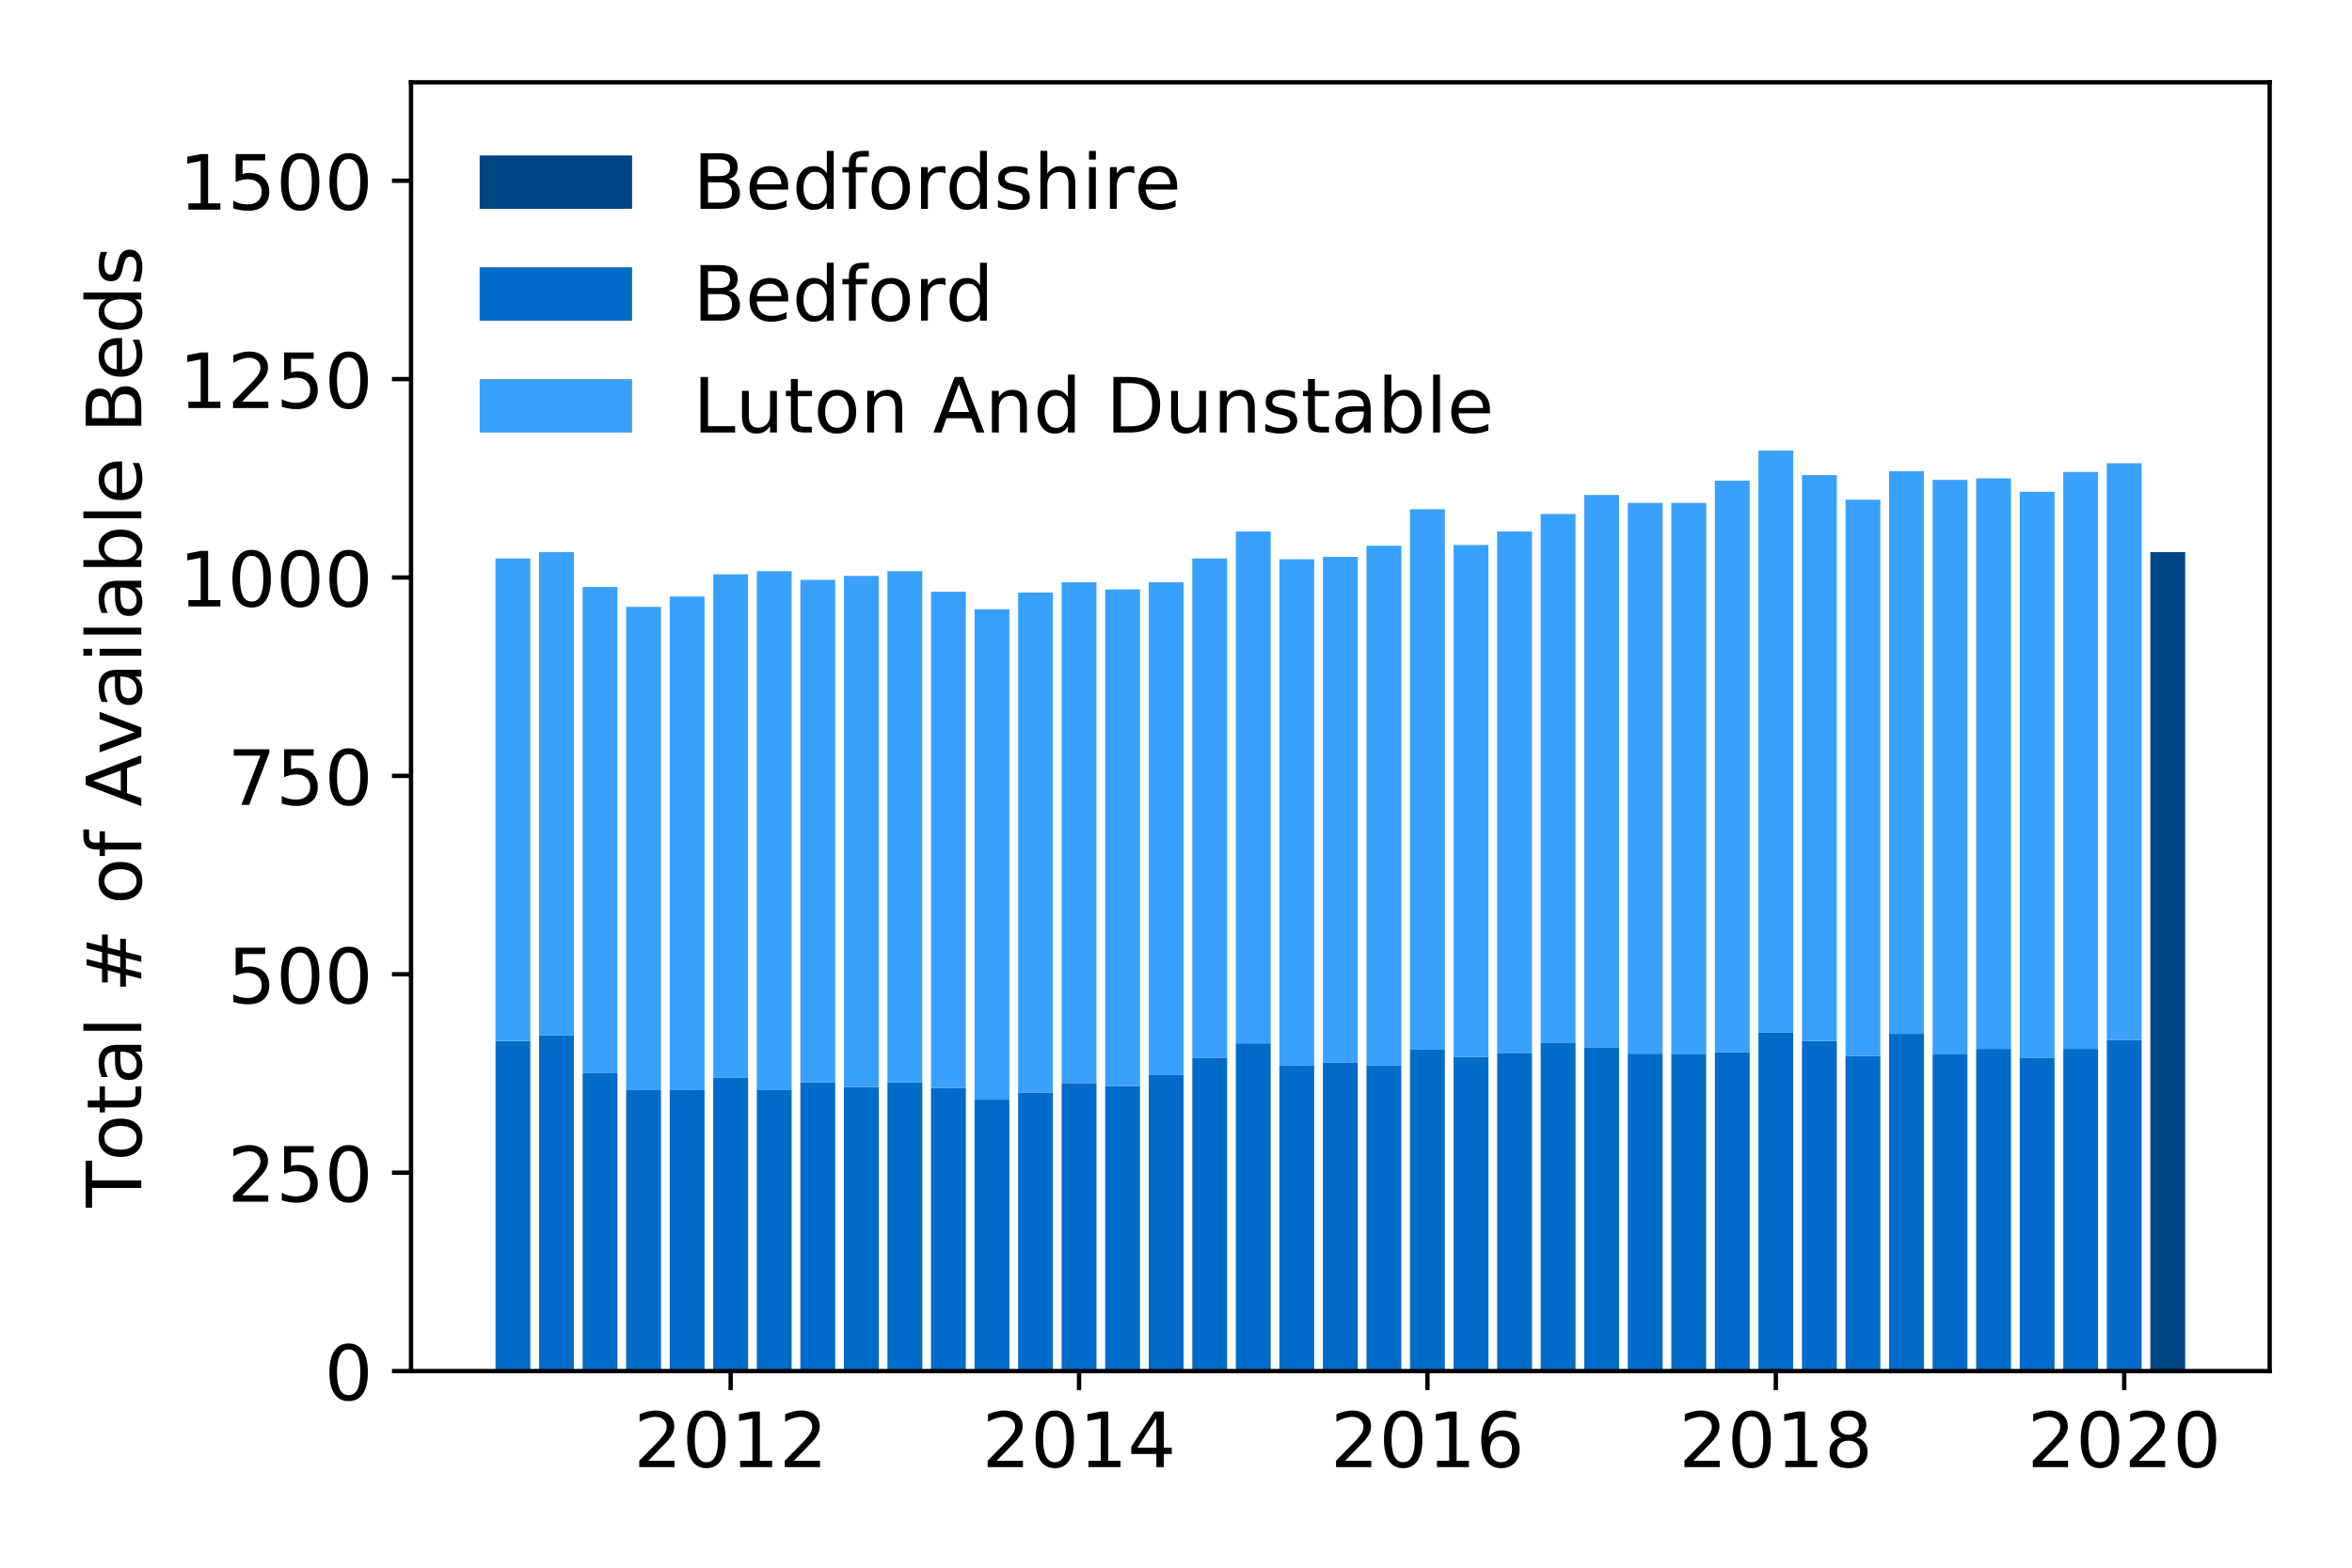 <?xml version="1.0" encoding="utf-8" standalone="no"?>
<!DOCTYPE svg PUBLIC "-//W3C//DTD SVG 1.1//EN"
  "http://www.w3.org/Graphics/SVG/1.1/DTD/svg11.dtd">
<!-- Created with matplotlib (https://matplotlib.org/) -->
<svg height="288pt" version="1.1" viewBox="0 0 432 288" width="432pt" xmlns="http://www.w3.org/2000/svg" xmlns:xlink="http://www.w3.org/1999/xlink">
 <defs>
  <style type="text/css">
*{stroke-linecap:butt;stroke-linejoin:round;}
  </style>
 </defs>
 <g id="figure_1">
  <g id="patch_1">
   <path d="M 0 288 
L 432 288 
L 432 0 
L 0 0 
z
" style="fill:#ffffff;"/>
  </g>
  <g id="axes_1">
   <g id="patch_2">
    <path d="M 75.495 251.88 
L 416.88 251.88 
L 416.88 15.12 
L 75.495 15.12 
z
" style="fill:#ffffff;"/>
   </g>
   <g id="patch_3">
    <path clip-path="url(#pe6751f2e49)" d="M 394.964 251.88 
L 401.363 251.88 
L 401.363 101.427 
L 394.964 101.427 
z
" style="fill:#004684;"/>
   </g>
   <g id="patch_4">
    <path clip-path="url(#pe6751f2e49)" d="M 386.965 251.88 
L 393.364 251.88 
L 393.364 191.086 
L 386.965 191.086 
z
" style="fill:#006bc8;"/>
   </g>
   <g id="patch_5">
    <path clip-path="url(#pe6751f2e49)" d="M 378.966 251.88 
L 385.365 251.88 
L 385.365 192.69 
L 378.966 192.69 
z
" style="fill:#006bc8;"/>
   </g>
   <g id="patch_6">
    <path clip-path="url(#pe6751f2e49)" d="M 370.967 251.88 
L 377.366 251.88 
L 377.366 194.294 
L 370.967 194.294 
z
" style="fill:#006bc8;"/>
   </g>
   <g id="patch_7">
    <path clip-path="url(#pe6751f2e49)" d="M 362.969 251.88 
L 369.368 251.88 
L 369.368 192.69 
L 362.969 192.69 
z
" style="fill:#006bc8;"/>
   </g>
   <g id="patch_8">
    <path clip-path="url(#pe6751f2e49)" d="M 354.97 251.88 
L 361.369 251.88 
L 361.369 193.711 
L 354.97 193.711 
z
" style="fill:#006bc8;"/>
   </g>
   <g id="patch_9">
    <path clip-path="url(#pe6751f2e49)" d="M 346.971 251.88 
L 353.37 251.88 
L 353.37 189.92 
L 346.971 189.92 
z
" style="fill:#006bc8;"/>
   </g>
   <g id="patch_10">
    <path clip-path="url(#pe6751f2e49)" d="M 338.973 251.88 
L 345.372 251.88 
L 345.372 194.002 
L 338.973 194.002 
z
" style="fill:#006bc8;"/>
   </g>
   <g id="patch_11">
    <path clip-path="url(#pe6751f2e49)" d="M 330.974 251.88 
L 337.373 251.88 
L 337.373 191.232 
L 330.974 191.232 
z
" style="fill:#006bc8;"/>
   </g>
   <g id="patch_12">
    <path clip-path="url(#pe6751f2e49)" d="M 322.975 251.88 
L 329.374 251.88 
L 329.374 189.628 
L 322.975 189.628 
z
" style="fill:#006bc8;"/>
   </g>
   <g id="patch_13">
    <path clip-path="url(#pe6751f2e49)" d="M 314.976 251.88 
L 321.375 251.88 
L 321.375 193.273 
L 314.976 193.273 
z
" style="fill:#006bc8;"/>
   </g>
   <g id="patch_14">
    <path clip-path="url(#pe6751f2e49)" d="M 306.978 251.88 
L 313.377 251.88 
L 313.377 193.711 
L 306.978 193.711 
z
" style="fill:#006bc8;"/>
   </g>
   <g id="patch_15">
    <path clip-path="url(#pe6751f2e49)" d="M 298.979 251.88 
L 305.378 251.88 
L 305.378 193.565 
L 298.979 193.565 
z
" style="fill:#006bc8;"/>
   </g>
   <g id="patch_16">
    <path clip-path="url(#pe6751f2e49)" d="M 290.98 251.88 
L 297.379 251.88 
L 297.379 192.398 
L 290.98 192.398 
z
" style="fill:#006bc8;"/>
   </g>
   <g id="patch_17">
    <path clip-path="url(#pe6751f2e49)" d="M 282.982 251.88 
L 289.381 251.88 
L 289.381 191.524 
L 282.982 191.524 
z
" style="fill:#006bc8;"/>
   </g>
   <g id="patch_18">
    <path clip-path="url(#pe6751f2e49)" d="M 274.983 251.88 
L 281.382 251.88 
L 281.382 193.419 
L 274.983 193.419 
z
" style="fill:#006bc8;"/>
   </g>
   <g id="patch_19">
    <path clip-path="url(#pe6751f2e49)" d="M 266.984 251.88 
L 273.383 251.88 
L 273.383 194.148 
L 266.984 194.148 
z
" style="fill:#006bc8;"/>
   </g>
   <g id="patch_20">
    <path clip-path="url(#pe6751f2e49)" d="M 258.985 251.88 
L 265.384 251.88 
L 265.384 192.836 
L 258.985 192.836 
z
" style="fill:#006bc8;"/>
   </g>
   <g id="patch_21">
    <path clip-path="url(#pe6751f2e49)" d="M 250.987 251.88 
L 257.386 251.88 
L 257.386 195.752 
L 250.987 195.752 
z
" style="fill:#006bc8;"/>
   </g>
   <g id="patch_22">
    <path clip-path="url(#pe6751f2e49)" d="M 242.988 251.88 
L 249.387 251.88 
L 249.387 195.168 
L 242.988 195.168 
z
" style="fill:#006bc8;"/>
   </g>
   <g id="patch_23">
    <path clip-path="url(#pe6751f2e49)" d="M 234.989 251.88 
L 241.388 251.88 
L 241.388 195.752 
L 234.989 195.752 
z
" style="fill:#006bc8;"/>
   </g>
   <g id="patch_24">
    <path clip-path="url(#pe6751f2e49)" d="M 226.991 251.88 
L 233.39 251.88 
L 233.39 191.669 
L 226.991 191.669 
z
" style="fill:#006bc8;"/>
   </g>
   <g id="patch_25">
    <path clip-path="url(#pe6751f2e49)" d="M 218.992 251.88 
L 225.391 251.88 
L 225.391 194.294 
L 218.992 194.294 
z
" style="fill:#006bc8;"/>
   </g>
   <g id="patch_26">
    <path clip-path="url(#pe6751f2e49)" d="M 210.993 251.88 
L 217.392 251.88 
L 217.392 197.501 
L 210.993 197.501 
z
" style="fill:#006bc8;"/>
   </g>
   <g id="patch_27">
    <path clip-path="url(#pe6751f2e49)" d="M 202.994 251.88 
L 209.393 251.88 
L 209.393 199.542 
L 202.994 199.542 
z
" style="fill:#006bc8;"/>
   </g>
   <g id="patch_28">
    <path clip-path="url(#pe6751f2e49)" d="M 194.996 251.88 
L 201.395 251.88 
L 201.395 198.959 
L 194.996 198.959 
z
" style="fill:#006bc8;"/>
   </g>
   <g id="patch_29">
    <path clip-path="url(#pe6751f2e49)" d="M 186.997 251.88 
L 193.396 251.88 
L 193.396 200.708 
L 186.997 200.708 
z
" style="fill:#006bc8;"/>
   </g>
   <g id="patch_30">
    <path clip-path="url(#pe6751f2e49)" d="M 178.998 251.88 
L 185.397 251.88 
L 185.397 202.02 
L 178.998 202.02 
z
" style="fill:#006bc8;"/>
   </g>
   <g id="patch_31">
    <path clip-path="url(#pe6751f2e49)" d="M 171 251.88 
L 177.399 251.88 
L 177.399 199.834 
L 171 199.834 
z
" style="fill:#006bc8;"/>
   </g>
   <g id="patch_32">
    <path clip-path="url(#pe6751f2e49)" d="M 163.001 251.88 
L 169.4 251.88 
L 169.4 198.813 
L 163.001 198.813 
z
" style="fill:#006bc8;"/>
   </g>
   <g id="patch_33">
    <path clip-path="url(#pe6751f2e49)" d="M 155.002 251.88 
L 161.401 251.88 
L 161.401 199.688 
L 155.002 199.688 
z
" style="fill:#006bc8;"/>
   </g>
   <g id="patch_34">
    <path clip-path="url(#pe6751f2e49)" d="M 147.003 251.88 
L 153.402 251.88 
L 153.402 198.813 
L 147.003 198.813 
z
" style="fill:#006bc8;"/>
   </g>
   <g id="patch_35">
    <path clip-path="url(#pe6751f2e49)" d="M 139.005 251.88 
L 145.404 251.88 
L 145.404 200.271 
L 139.005 200.271 
z
" style="fill:#006bc8;"/>
   </g>
   <g id="patch_36">
    <path clip-path="url(#pe6751f2e49)" d="M 131.006 251.88 
L 137.405 251.88 
L 137.405 197.938 
L 131.006 197.938 
z
" style="fill:#006bc8;"/>
   </g>
   <g id="patch_37">
    <path clip-path="url(#pe6751f2e49)" d="M 123.007 251.88 
L 129.406 251.88 
L 129.406 200.271 
L 123.007 200.271 
z
" style="fill:#006bc8;"/>
   </g>
   <g id="patch_38">
    <path clip-path="url(#pe6751f2e49)" d="M 115.009 251.88 
L 121.408 251.88 
L 121.408 200.271 
L 115.009 200.271 
z
" style="fill:#006bc8;"/>
   </g>
   <g id="patch_39">
    <path clip-path="url(#pe6751f2e49)" d="M 107.01 251.88 
L 113.409 251.88 
L 113.409 197.064 
L 107.01 197.064 
z
" style="fill:#006bc8;"/>
   </g>
   <g id="patch_40">
    <path clip-path="url(#pe6751f2e49)" d="M 99.011 251.88 
L 105.41 251.88 
L 105.41 190.212 
L 99.011 190.212 
z
" style="fill:#006bc8;"/>
   </g>
   <g id="patch_41">
    <path clip-path="url(#pe6751f2e49)" d="M 91.013 251.88 
L 97.411 251.88 
L 97.411 191.232 
L 91.013 191.232 
z
" style="fill:#006bc8;"/>
   </g>
   <g id="patch_42">
    <path clip-path="url(#pe6751f2e49)" d="M 386.965 191.086 
L 393.364 191.086 
L 393.364 85.098 
L 386.965 85.098 
z
" style="fill:#39a1fc;"/>
   </g>
   <g id="patch_43">
    <path clip-path="url(#pe6751f2e49)" d="M 378.966 192.69 
L 385.365 192.69 
L 385.365 86.702 
L 378.966 86.702 
z
" style="fill:#39a1fc;"/>
   </g>
   <g id="patch_44">
    <path clip-path="url(#pe6751f2e49)" d="M 370.967 194.294 
L 377.366 194.294 
L 377.366 90.347 
L 370.967 90.347 
z
" style="fill:#39a1fc;"/>
   </g>
   <g id="patch_45">
    <path clip-path="url(#pe6751f2e49)" d="M 362.969 192.69 
L 369.368 192.69 
L 369.368 87.868 
L 362.969 87.868 
z
" style="fill:#39a1fc;"/>
   </g>
   <g id="patch_46">
    <path clip-path="url(#pe6751f2e49)" d="M 354.97 193.711 
L 361.369 193.711 
L 361.369 88.16 
L 354.97 88.16 
z
" style="fill:#39a1fc;"/>
   </g>
   <g id="patch_47">
    <path clip-path="url(#pe6751f2e49)" d="M 346.971 189.92 
L 353.37 189.92 
L 353.37 86.556 
L 346.971 86.556 
z
" style="fill:#39a1fc;"/>
   </g>
   <g id="patch_48">
    <path clip-path="url(#pe6751f2e49)" d="M 338.973 194.002 
L 345.372 194.002 
L 345.372 91.805 
L 338.973 91.805 
z
" style="fill:#39a1fc;"/>
   </g>
   <g id="patch_49">
    <path clip-path="url(#pe6751f2e49)" d="M 330.974 191.232 
L 337.373 191.232 
L 337.373 87.285 
L 330.974 87.285 
z
" style="fill:#39a1fc;"/>
   </g>
   <g id="patch_50">
    <path clip-path="url(#pe6751f2e49)" d="M 322.975 189.628 
L 329.374 189.628 
L 329.374 82.766 
L 322.975 82.766 
z
" style="fill:#39a1fc;"/>
   </g>
   <g id="patch_51">
    <path clip-path="url(#pe6751f2e49)" d="M 314.976 193.273 
L 321.375 193.273 
L 321.375 88.306 
L 314.976 88.306 
z
" style="fill:#39a1fc;"/>
   </g>
   <g id="patch_52">
    <path clip-path="url(#pe6751f2e49)" d="M 306.978 193.711 
L 313.377 193.711 
L 313.377 92.388 
L 306.978 92.388 
z
" style="fill:#39a1fc;"/>
   </g>
   <g id="patch_53">
    <path clip-path="url(#pe6751f2e49)" d="M 298.979 193.565 
L 305.378 193.565 
L 305.378 92.388 
L 298.979 92.388 
z
" style="fill:#39a1fc;"/>
   </g>
   <g id="patch_54">
    <path clip-path="url(#pe6751f2e49)" d="M 290.98 192.398 
L 297.379 192.398 
L 297.379 90.93 
L 290.98 90.93 
z
" style="fill:#39a1fc;"/>
   </g>
   <g id="patch_55">
    <path clip-path="url(#pe6751f2e49)" d="M 282.982 191.524 
L 289.381 191.524 
L 289.381 94.429 
L 282.982 94.429 
z
" style="fill:#39a1fc;"/>
   </g>
   <g id="patch_56">
    <path clip-path="url(#pe6751f2e49)" d="M 274.983 193.419 
L 281.382 193.419 
L 281.382 97.636 
L 274.983 97.636 
z
" style="fill:#39a1fc;"/>
   </g>
   <g id="patch_57">
    <path clip-path="url(#pe6751f2e49)" d="M 266.984 194.148 
L 273.383 194.148 
L 273.383 100.115 
L 266.984 100.115 
z
" style="fill:#39a1fc;"/>
   </g>
   <g id="patch_58">
    <path clip-path="url(#pe6751f2e49)" d="M 258.985 192.836 
L 265.384 192.836 
L 265.384 93.554 
L 258.985 93.554 
z
" style="fill:#39a1fc;"/>
   </g>
   <g id="patch_59">
    <path clip-path="url(#pe6751f2e49)" d="M 250.987 195.752 
L 257.386 195.752 
L 257.386 100.26 
L 250.987 100.26 
z
" style="fill:#39a1fc;"/>
   </g>
   <g id="patch_60">
    <path clip-path="url(#pe6751f2e49)" d="M 242.988 195.168 
L 249.387 195.168 
L 249.387 102.301 
L 242.988 102.301 
z
" style="fill:#39a1fc;"/>
   </g>
   <g id="patch_61">
    <path clip-path="url(#pe6751f2e49)" d="M 234.989 195.752 
L 241.388 195.752 
L 241.388 102.739 
L 234.989 102.739 
z
" style="fill:#39a1fc;"/>
   </g>
   <g id="patch_62">
    <path clip-path="url(#pe6751f2e49)" d="M 226.991 191.669 
L 233.39 191.669 
L 233.39 97.636 
L 226.991 97.636 
z
" style="fill:#39a1fc;"/>
   </g>
   <g id="patch_63">
    <path clip-path="url(#pe6751f2e49)" d="M 218.992 194.294 
L 225.391 194.294 
L 225.391 102.593 
L 218.992 102.593 
z
" style="fill:#39a1fc;"/>
   </g>
   <g id="patch_64">
    <path clip-path="url(#pe6751f2e49)" d="M 210.993 197.501 
L 217.392 197.501 
L 217.392 106.967 
L 210.993 106.967 
z
" style="fill:#39a1fc;"/>
   </g>
   <g id="patch_65">
    <path clip-path="url(#pe6751f2e49)" d="M 202.994 199.542 
L 209.393 199.542 
L 209.393 108.279 
L 202.994 108.279 
z
" style="fill:#39a1fc;"/>
   </g>
   <g id="patch_66">
    <path clip-path="url(#pe6751f2e49)" d="M 194.996 198.959 
L 201.395 198.959 
L 201.395 106.967 
L 194.996 106.967 
z
" style="fill:#39a1fc;"/>
   </g>
   <g id="patch_67">
    <path clip-path="url(#pe6751f2e49)" d="M 186.997 200.708 
L 193.396 200.708 
L 193.396 108.862 
L 186.997 108.862 
z
" style="fill:#39a1fc;"/>
   </g>
   <g id="patch_68">
    <path clip-path="url(#pe6751f2e49)" d="M 178.998 202.02 
L 185.397 202.02 
L 185.397 111.923 
L 178.998 111.923 
z
" style="fill:#39a1fc;"/>
   </g>
   <g id="patch_69">
    <path clip-path="url(#pe6751f2e49)" d="M 171 199.834 
L 177.399 199.834 
L 177.399 108.716 
L 171 108.716 
z
" style="fill:#39a1fc;"/>
   </g>
   <g id="patch_70">
    <path clip-path="url(#pe6751f2e49)" d="M 163.001 198.813 
L 169.4 198.813 
L 169.4 104.926 
L 163.001 104.926 
z
" style="fill:#39a1fc;"/>
   </g>
   <g id="patch_71">
    <path clip-path="url(#pe6751f2e49)" d="M 155.002 199.688 
L 161.401 199.688 
L 161.401 105.8 
L 155.002 105.8 
z
" style="fill:#39a1fc;"/>
   </g>
   <g id="patch_72">
    <path clip-path="url(#pe6751f2e49)" d="M 147.003 198.813 
L 153.402 198.813 
L 153.402 106.529 
L 147.003 106.529 
z
" style="fill:#39a1fc;"/>
   </g>
   <g id="patch_73">
    <path clip-path="url(#pe6751f2e49)" d="M 139.005 200.271 
L 145.404 200.271 
L 145.404 104.926 
L 139.005 104.926 
z
" style="fill:#39a1fc;"/>
   </g>
   <g id="patch_74">
    <path clip-path="url(#pe6751f2e49)" d="M 131.006 197.938 
L 137.405 197.938 
L 137.405 105.509 
L 131.006 105.509 
z
" style="fill:#39a1fc;"/>
   </g>
   <g id="patch_75">
    <path clip-path="url(#pe6751f2e49)" d="M 123.007 200.271 
L 129.406 200.271 
L 129.406 109.591 
L 123.007 109.591 
z
" style="fill:#39a1fc;"/>
   </g>
   <g id="patch_76">
    <path clip-path="url(#pe6751f2e49)" d="M 115.009 200.271 
L 121.408 200.271 
L 121.408 111.486 
L 115.009 111.486 
z
" style="fill:#39a1fc;"/>
   </g>
   <g id="patch_77">
    <path clip-path="url(#pe6751f2e49)" d="M 107.01 197.064 
L 113.409 197.064 
L 113.409 107.841 
L 107.01 107.841 
z
" style="fill:#39a1fc;"/>
   </g>
   <g id="patch_78">
    <path clip-path="url(#pe6751f2e49)" d="M 99.011 190.212 
L 105.41 190.212 
L 105.41 101.427 
L 99.011 101.427 
z
" style="fill:#39a1fc;"/>
   </g>
   <g id="patch_79">
    <path clip-path="url(#pe6751f2e49)" d="M 91.013 191.232 
L 97.411 191.232 
L 97.411 102.593 
L 91.013 102.593 
z
" style="fill:#39a1fc;"/>
   </g>
   <g id="matplotlib.axis_1">
    <g id="xtick_1">
     <g id="line2d_1">
      <defs>
       <path d="M 0 0 
L 0 3.5 
" id="mba0fd892de" style="stroke:#000000;stroke-width:0.8;"/>
      </defs>
      <g>
       <use style="stroke:#000000;stroke-width:0.8;" x="134.206" xlink:href="#mba0fd892de" y="251.88"/>
      </g>
     </g>
     <g id="text_1">
      <!-- 2012 -->
      <defs>
       <path d="M 19.188 8.297 
L 53.609 8.297 
L 53.609 0 
L 7.328 0 
L 7.328 8.297 
Q 12.938 14.109 22.625 23.891 
Q 32.328 33.688 34.812 36.531 
Q 39.547 41.844 41.422 45.531 
Q 43.312 49.219 43.312 52.781 
Q 43.312 58.594 39.234 62.25 
Q 35.156 65.922 28.609 65.922 
Q 23.969 65.922 18.812 64.312 
Q 13.672 62.703 7.812 59.422 
L 7.812 69.391 
Q 13.766 71.781 18.938 73 
Q 24.125 74.219 28.422 74.219 
Q 39.75 74.219 46.484 68.547 
Q 53.219 62.891 53.219 53.422 
Q 53.219 48.922 51.531 44.891 
Q 49.859 40.875 45.406 35.406 
Q 44.188 33.984 37.641 27.219 
Q 31.109 20.453 19.188 8.297 
z
" id="DejaVuSans-50"/>
       <path d="M 31.781 66.406 
Q 24.172 66.406 20.328 58.906 
Q 16.5 51.422 16.5 36.375 
Q 16.5 21.391 20.328 13.891 
Q 24.172 6.391 31.781 6.391 
Q 39.453 6.391 43.281 13.891 
Q 47.125 21.391 47.125 36.375 
Q 47.125 51.422 43.281 58.906 
Q 39.453 66.406 31.781 66.406 
z
M 31.781 74.219 
Q 44.047 74.219 50.516 64.516 
Q 56.984 54.828 56.984 36.375 
Q 56.984 17.969 50.516 8.266 
Q 44.047 -1.422 31.781 -1.422 
Q 19.531 -1.422 13.062 8.266 
Q 6.594 17.969 6.594 36.375 
Q 6.594 54.828 13.062 64.516 
Q 19.531 74.219 31.781 74.219 
z
" id="DejaVuSans-48"/>
       <path d="M 12.406 8.297 
L 28.516 8.297 
L 28.516 63.922 
L 10.984 60.406 
L 10.984 69.391 
L 28.422 72.906 
L 38.281 72.906 
L 38.281 8.297 
L 54.391 8.297 
L 54.391 0 
L 12.406 0 
z
" id="DejaVuSans-49"/>
      </defs>
      <g transform="translate(116.391 269.518)scale(0.14 -0.14)">
       <use xlink:href="#DejaVuSans-50"/>
       <use x="63.623" xlink:href="#DejaVuSans-48"/>
       <use x="127.246" xlink:href="#DejaVuSans-49"/>
       <use x="190.869" xlink:href="#DejaVuSans-50"/>
      </g>
     </g>
    </g>
    <g id="xtick_2">
     <g id="line2d_2">
      <g>
       <use style="stroke:#000000;stroke-width:0.8;" x="198.195" xlink:href="#mba0fd892de" y="251.88"/>
      </g>
     </g>
     <g id="text_2">
      <!-- 2014 -->
      <defs>
       <path d="M 37.797 64.312 
L 12.891 25.391 
L 37.797 25.391 
z
M 35.203 72.906 
L 47.609 72.906 
L 47.609 25.391 
L 58.016 25.391 
L 58.016 17.188 
L 47.609 17.188 
L 47.609 0 
L 37.797 0 
L 37.797 17.188 
L 4.891 17.188 
L 4.891 26.703 
z
" id="DejaVuSans-52"/>
      </defs>
      <g transform="translate(180.38 269.518)scale(0.14 -0.14)">
       <use xlink:href="#DejaVuSans-50"/>
       <use x="63.623" xlink:href="#DejaVuSans-48"/>
       <use x="127.246" xlink:href="#DejaVuSans-49"/>
       <use x="190.869" xlink:href="#DejaVuSans-52"/>
      </g>
     </g>
    </g>
    <g id="xtick_3">
     <g id="line2d_3">
      <g>
       <use style="stroke:#000000;stroke-width:0.8;" x="262.185" xlink:href="#mba0fd892de" y="251.88"/>
      </g>
     </g>
     <g id="text_3">
      <!-- 2016 -->
      <defs>
       <path d="M 33.016 40.375 
Q 26.375 40.375 22.484 35.828 
Q 18.609 31.297 18.609 23.391 
Q 18.609 15.531 22.484 10.953 
Q 26.375 6.391 33.016 6.391 
Q 39.656 6.391 43.531 10.953 
Q 47.406 15.531 47.406 23.391 
Q 47.406 31.297 43.531 35.828 
Q 39.656 40.375 33.016 40.375 
z
M 52.594 71.297 
L 52.594 62.312 
Q 48.875 64.062 45.094 64.984 
Q 41.312 65.922 37.594 65.922 
Q 27.828 65.922 22.672 59.328 
Q 17.531 52.734 16.797 39.406 
Q 19.672 43.656 24.016 45.922 
Q 28.375 48.188 33.594 48.188 
Q 44.578 48.188 50.953 41.516 
Q 57.328 34.859 57.328 23.391 
Q 57.328 12.156 50.688 5.359 
Q 44.047 -1.422 33.016 -1.422 
Q 20.359 -1.422 13.672 8.266 
Q 6.984 17.969 6.984 36.375 
Q 6.984 53.656 15.188 63.938 
Q 23.391 74.219 37.203 74.219 
Q 40.922 74.219 44.703 73.484 
Q 48.484 72.75 52.594 71.297 
z
" id="DejaVuSans-54"/>
      </defs>
      <g transform="translate(244.37 269.518)scale(0.14 -0.14)">
       <use xlink:href="#DejaVuSans-50"/>
       <use x="63.623" xlink:href="#DejaVuSans-48"/>
       <use x="127.246" xlink:href="#DejaVuSans-49"/>
       <use x="190.869" xlink:href="#DejaVuSans-54"/>
      </g>
     </g>
    </g>
    <g id="xtick_4">
     <g id="line2d_4">
      <g>
       <use style="stroke:#000000;stroke-width:0.8;" x="326.175" xlink:href="#mba0fd892de" y="251.88"/>
      </g>
     </g>
     <g id="text_4">
      <!-- 2018 -->
      <defs>
       <path d="M 31.781 34.625 
Q 24.75 34.625 20.719 30.859 
Q 16.703 27.094 16.703 20.516 
Q 16.703 13.922 20.719 10.156 
Q 24.75 6.391 31.781 6.391 
Q 38.812 6.391 42.859 10.172 
Q 46.922 13.969 46.922 20.516 
Q 46.922 27.094 42.891 30.859 
Q 38.875 34.625 31.781 34.625 
z
M 21.922 38.812 
Q 15.578 40.375 12.031 44.719 
Q 8.5 49.078 8.5 55.328 
Q 8.5 64.062 14.719 69.141 
Q 20.953 74.219 31.781 74.219 
Q 42.672 74.219 48.875 69.141 
Q 55.078 64.062 55.078 55.328 
Q 55.078 49.078 51.531 44.719 
Q 48 40.375 41.703 38.812 
Q 48.828 37.156 52.797 32.312 
Q 56.781 27.484 56.781 20.516 
Q 56.781 9.906 50.312 4.234 
Q 43.844 -1.422 31.781 -1.422 
Q 19.734 -1.422 13.25 4.234 
Q 6.781 9.906 6.781 20.516 
Q 6.781 27.484 10.781 32.312 
Q 14.797 37.156 21.922 38.812 
z
M 18.312 54.391 
Q 18.312 48.734 21.844 45.562 
Q 25.391 42.391 31.781 42.391 
Q 38.141 42.391 41.719 45.562 
Q 45.312 48.734 45.312 54.391 
Q 45.312 60.062 41.719 63.234 
Q 38.141 66.406 31.781 66.406 
Q 25.391 66.406 21.844 63.234 
Q 18.312 60.062 18.312 54.391 
z
" id="DejaVuSans-56"/>
      </defs>
      <g transform="translate(308.36 269.518)scale(0.14 -0.14)">
       <use xlink:href="#DejaVuSans-50"/>
       <use x="63.623" xlink:href="#DejaVuSans-48"/>
       <use x="127.246" xlink:href="#DejaVuSans-49"/>
       <use x="190.869" xlink:href="#DejaVuSans-56"/>
      </g>
     </g>
    </g>
    <g id="xtick_5">
     <g id="line2d_5">
      <g>
       <use style="stroke:#000000;stroke-width:0.8;" x="390.164" xlink:href="#mba0fd892de" y="251.88"/>
      </g>
     </g>
     <g id="text_5">
      <!-- 2020 -->
      <g transform="translate(372.349 269.518)scale(0.14 -0.14)">
       <use xlink:href="#DejaVuSans-50"/>
       <use x="63.623" xlink:href="#DejaVuSans-48"/>
       <use x="127.246" xlink:href="#DejaVuSans-50"/>
       <use x="190.869" xlink:href="#DejaVuSans-48"/>
      </g>
     </g>
    </g>
   </g>
   <g id="matplotlib.axis_2">
    <g id="ytick_1">
     <g id="line2d_6">
      <defs>
       <path d="M 0 0 
L -3.5 0 
" id="m911ad53fab" style="stroke:#000000;stroke-width:0.8;"/>
      </defs>
      <g>
       <use style="stroke:#000000;stroke-width:0.8;" x="75.495" xlink:href="#m911ad53fab" y="251.88"/>
      </g>
     </g>
     <g id="text_6">
      <!-- 0 -->
      <g transform="translate(59.587 257.199)scale(0.14 -0.14)">
       <use xlink:href="#DejaVuSans-48"/>
      </g>
     </g>
    </g>
    <g id="ytick_2">
     <g id="line2d_7">
      <g>
       <use style="stroke:#000000;stroke-width:0.8;" x="75.495" xlink:href="#m911ad53fab" y="215.433"/>
      </g>
     </g>
     <g id="text_7">
      <!-- 250 -->
      <defs>
       <path d="M 10.797 72.906 
L 49.516 72.906 
L 49.516 64.594 
L 19.828 64.594 
L 19.828 46.734 
Q 21.969 47.469 24.109 47.828 
Q 26.266 48.188 28.422 48.188 
Q 40.625 48.188 47.75 41.5 
Q 54.891 34.812 54.891 23.391 
Q 54.891 11.625 47.562 5.094 
Q 40.234 -1.422 26.906 -1.422 
Q 22.312 -1.422 17.547 -0.641 
Q 12.797 0.141 7.719 1.703 
L 7.719 11.625 
Q 12.109 9.234 16.797 8.062 
Q 21.484 6.891 26.703 6.891 
Q 35.156 6.891 40.078 11.328 
Q 45.016 15.766 45.016 23.391 
Q 45.016 31 40.078 35.438 
Q 35.156 39.891 26.703 39.891 
Q 22.75 39.891 18.812 39.016 
Q 14.891 38.141 10.797 36.281 
z
" id="DejaVuSans-53"/>
      </defs>
      <g transform="translate(41.773 220.752)scale(0.14 -0.14)">
       <use xlink:href="#DejaVuSans-50"/>
       <use x="63.623" xlink:href="#DejaVuSans-53"/>
       <use x="127.246" xlink:href="#DejaVuSans-48"/>
      </g>
     </g>
    </g>
    <g id="ytick_3">
     <g id="line2d_8">
      <g>
       <use style="stroke:#000000;stroke-width:0.8;" x="75.495" xlink:href="#m911ad53fab" y="178.986"/>
      </g>
     </g>
     <g id="text_8">
      <!-- 500 -->
      <g transform="translate(41.773 184.305)scale(0.14 -0.14)">
       <use xlink:href="#DejaVuSans-53"/>
       <use x="63.623" xlink:href="#DejaVuSans-48"/>
       <use x="127.246" xlink:href="#DejaVuSans-48"/>
      </g>
     </g>
    </g>
    <g id="ytick_4">
     <g id="line2d_9">
      <g>
       <use style="stroke:#000000;stroke-width:0.8;" x="75.495" xlink:href="#m911ad53fab" y="142.539"/>
      </g>
     </g>
     <g id="text_9">
      <!-- 750 -->
      <defs>
       <path d="M 8.203 72.906 
L 55.078 72.906 
L 55.078 68.703 
L 28.609 0 
L 18.312 0 
L 43.219 64.594 
L 8.203 64.594 
z
" id="DejaVuSans-55"/>
      </defs>
      <g transform="translate(41.773 147.858)scale(0.14 -0.14)">
       <use xlink:href="#DejaVuSans-55"/>
       <use x="63.623" xlink:href="#DejaVuSans-53"/>
       <use x="127.246" xlink:href="#DejaVuSans-48"/>
      </g>
     </g>
    </g>
    <g id="ytick_5">
     <g id="line2d_10">
      <g>
       <use style="stroke:#000000;stroke-width:0.8;" x="75.495" xlink:href="#m911ad53fab" y="106.092"/>
      </g>
     </g>
     <g id="text_10">
      <!-- 1000 -->
      <g transform="translate(32.865 111.411)scale(0.14 -0.14)">
       <use xlink:href="#DejaVuSans-49"/>
       <use x="63.623" xlink:href="#DejaVuSans-48"/>
       <use x="127.246" xlink:href="#DejaVuSans-48"/>
       <use x="190.869" xlink:href="#DejaVuSans-48"/>
      </g>
     </g>
    </g>
    <g id="ytick_6">
     <g id="line2d_11">
      <g>
       <use style="stroke:#000000;stroke-width:0.8;" x="75.495" xlink:href="#m911ad53fab" y="69.645"/>
      </g>
     </g>
     <g id="text_11">
      <!-- 1250 -->
      <g transform="translate(32.865 74.964)scale(0.14 -0.14)">
       <use xlink:href="#DejaVuSans-49"/>
       <use x="63.623" xlink:href="#DejaVuSans-50"/>
       <use x="127.246" xlink:href="#DejaVuSans-53"/>
       <use x="190.869" xlink:href="#DejaVuSans-48"/>
      </g>
     </g>
    </g>
    <g id="ytick_7">
     <g id="line2d_12">
      <g>
       <use style="stroke:#000000;stroke-width:0.8;" x="75.495" xlink:href="#m911ad53fab" y="33.198"/>
      </g>
     </g>
     <g id="text_12">
      <!-- 1500 -->
      <g transform="translate(32.865 38.517)scale(0.14 -0.14)">
       <use xlink:href="#DejaVuSans-49"/>
       <use x="63.623" xlink:href="#DejaVuSans-53"/>
       <use x="127.246" xlink:href="#DejaVuSans-48"/>
       <use x="190.869" xlink:href="#DejaVuSans-48"/>
      </g>
     </g>
    </g>
    <g id="text_13">
     <!-- Total # of Available Beds -->
     <defs>
      <path d="M -0.297 72.906 
L 61.375 72.906 
L 61.375 64.594 
L 35.5 64.594 
L 35.5 0 
L 25.594 0 
L 25.594 64.594 
L -0.297 64.594 
z
" id="DejaVuSans-84"/>
      <path d="M 30.609 48.391 
Q 23.391 48.391 19.188 42.75 
Q 14.984 37.109 14.984 27.297 
Q 14.984 17.484 19.156 11.844 
Q 23.344 6.203 30.609 6.203 
Q 37.797 6.203 41.984 11.859 
Q 46.188 17.531 46.188 27.297 
Q 46.188 37.016 41.984 42.703 
Q 37.797 48.391 30.609 48.391 
z
M 30.609 56 
Q 42.328 56 49.016 48.375 
Q 55.719 40.766 55.719 27.297 
Q 55.719 13.875 49.016 6.219 
Q 42.328 -1.422 30.609 -1.422 
Q 18.844 -1.422 12.172 6.219 
Q 5.516 13.875 5.516 27.297 
Q 5.516 40.766 12.172 48.375 
Q 18.844 56 30.609 56 
z
" id="DejaVuSans-111"/>
      <path d="M 18.312 70.219 
L 18.312 54.688 
L 36.812 54.688 
L 36.812 47.703 
L 18.312 47.703 
L 18.312 18.016 
Q 18.312 11.328 20.141 9.422 
Q 21.969 7.516 27.594 7.516 
L 36.812 7.516 
L 36.812 0 
L 27.594 0 
Q 17.188 0 13.234 3.875 
Q 9.281 7.766 9.281 18.016 
L 9.281 47.703 
L 2.688 47.703 
L 2.688 54.688 
L 9.281 54.688 
L 9.281 70.219 
z
" id="DejaVuSans-116"/>
      <path d="M 34.281 27.484 
Q 23.391 27.484 19.188 25 
Q 14.984 22.516 14.984 16.5 
Q 14.984 11.719 18.141 8.906 
Q 21.297 6.109 26.703 6.109 
Q 34.188 6.109 38.703 11.406 
Q 43.219 16.703 43.219 25.484 
L 43.219 27.484 
z
M 52.203 31.203 
L 52.203 0 
L 43.219 0 
L 43.219 8.297 
Q 40.141 3.328 35.547 0.953 
Q 30.953 -1.422 24.312 -1.422 
Q 15.922 -1.422 10.953 3.297 
Q 6 8.016 6 15.922 
Q 6 25.141 12.172 29.828 
Q 18.359 34.516 30.609 34.516 
L 43.219 34.516 
L 43.219 35.406 
Q 43.219 41.609 39.141 45 
Q 35.062 48.391 27.688 48.391 
Q 23 48.391 18.547 47.266 
Q 14.109 46.141 10.016 43.891 
L 10.016 52.203 
Q 14.938 54.109 19.578 55.047 
Q 24.219 56 28.609 56 
Q 40.484 56 46.344 49.844 
Q 52.203 43.703 52.203 31.203 
z
" id="DejaVuSans-97"/>
      <path d="M 9.422 75.984 
L 18.406 75.984 
L 18.406 0 
L 9.422 0 
z
" id="DejaVuSans-108"/>
      <path id="DejaVuSans-32"/>
      <path d="M 51.125 44 
L 36.922 44 
L 32.812 27.688 
L 47.125 27.688 
z
M 43.797 71.781 
L 38.719 51.516 
L 52.984 51.516 
L 58.109 71.781 
L 65.922 71.781 
L 60.891 51.516 
L 76.125 51.516 
L 76.125 44 
L 58.984 44 
L 54.984 27.688 
L 70.516 27.688 
L 70.516 20.219 
L 53.078 20.219 
L 48 0 
L 40.188 0 
L 45.219 20.219 
L 30.906 20.219 
L 25.875 0 
L 18.016 0 
L 23.094 20.219 
L 7.719 20.219 
L 7.719 27.688 
L 24.906 27.688 
L 29 44 
L 13.281 44 
L 13.281 51.516 
L 30.906 51.516 
L 35.891 71.781 
z
" id="DejaVuSans-35"/>
      <path d="M 37.109 75.984 
L 37.109 68.5 
L 28.516 68.5 
Q 23.688 68.5 21.797 66.547 
Q 19.922 64.594 19.922 59.516 
L 19.922 54.688 
L 34.719 54.688 
L 34.719 47.703 
L 19.922 47.703 
L 19.922 0 
L 10.891 0 
L 10.891 47.703 
L 2.297 47.703 
L 2.297 54.688 
L 10.891 54.688 
L 10.891 58.5 
Q 10.891 67.625 15.141 71.797 
Q 19.391 75.984 28.609 75.984 
z
" id="DejaVuSans-102"/>
      <path d="M 34.188 63.188 
L 20.797 26.906 
L 47.609 26.906 
z
M 28.609 72.906 
L 39.797 72.906 
L 67.578 0 
L 57.328 0 
L 50.688 18.703 
L 17.828 18.703 
L 11.188 0 
L 0.781 0 
z
" id="DejaVuSans-65"/>
      <path d="M 2.984 54.688 
L 12.5 54.688 
L 29.594 8.797 
L 46.688 54.688 
L 56.203 54.688 
L 35.688 0 
L 23.484 0 
z
" id="DejaVuSans-118"/>
      <path d="M 9.422 54.688 
L 18.406 54.688 
L 18.406 0 
L 9.422 0 
z
M 9.422 75.984 
L 18.406 75.984 
L 18.406 64.594 
L 9.422 64.594 
z
" id="DejaVuSans-105"/>
      <path d="M 48.688 27.297 
Q 48.688 37.203 44.609 42.844 
Q 40.531 48.484 33.406 48.484 
Q 26.266 48.484 22.188 42.844 
Q 18.109 37.203 18.109 27.297 
Q 18.109 17.391 22.188 11.75 
Q 26.266 6.109 33.406 6.109 
Q 40.531 6.109 44.609 11.75 
Q 48.688 17.391 48.688 27.297 
z
M 18.109 46.391 
Q 20.953 51.266 25.266 53.625 
Q 29.594 56 35.594 56 
Q 45.562 56 51.781 48.094 
Q 58.016 40.188 58.016 27.297 
Q 58.016 14.406 51.781 6.484 
Q 45.562 -1.422 35.594 -1.422 
Q 29.594 -1.422 25.266 0.953 
Q 20.953 3.328 18.109 8.203 
L 18.109 0 
L 9.078 0 
L 9.078 75.984 
L 18.109 75.984 
z
" id="DejaVuSans-98"/>
      <path d="M 56.203 29.594 
L 56.203 25.203 
L 14.891 25.203 
Q 15.484 15.922 20.484 11.062 
Q 25.484 6.203 34.422 6.203 
Q 39.594 6.203 44.453 7.469 
Q 49.312 8.734 54.109 11.281 
L 54.109 2.781 
Q 49.266 0.734 44.188 -0.344 
Q 39.109 -1.422 33.891 -1.422 
Q 20.797 -1.422 13.156 6.188 
Q 5.516 13.812 5.516 26.812 
Q 5.516 40.234 12.766 48.109 
Q 20.016 56 32.328 56 
Q 43.359 56 49.781 48.891 
Q 56.203 41.797 56.203 29.594 
z
M 47.219 32.234 
Q 47.125 39.594 43.094 43.984 
Q 39.062 48.391 32.422 48.391 
Q 24.906 48.391 20.391 44.141 
Q 15.875 39.891 15.188 32.172 
z
" id="DejaVuSans-101"/>
      <path d="M 19.672 34.812 
L 19.672 8.109 
L 35.5 8.109 
Q 43.453 8.109 47.281 11.406 
Q 51.125 14.703 51.125 21.484 
Q 51.125 28.328 47.281 31.562 
Q 43.453 34.812 35.5 34.812 
z
M 19.672 64.797 
L 19.672 42.828 
L 34.281 42.828 
Q 41.5 42.828 45.031 45.531 
Q 48.578 48.25 48.578 53.812 
Q 48.578 59.328 45.031 62.062 
Q 41.5 64.797 34.281 64.797 
z
M 9.812 72.906 
L 35.016 72.906 
Q 46.297 72.906 52.391 68.219 
Q 58.5 63.531 58.5 54.891 
Q 58.5 48.188 55.375 44.234 
Q 52.25 40.281 46.188 39.312 
Q 53.469 37.75 57.5 32.781 
Q 61.531 27.828 61.531 20.406 
Q 61.531 10.641 54.891 5.312 
Q 48.25 0 35.984 0 
L 9.812 0 
z
" id="DejaVuSans-66"/>
      <path d="M 45.406 46.391 
L 45.406 75.984 
L 54.391 75.984 
L 54.391 0 
L 45.406 0 
L 45.406 8.203 
Q 42.578 3.328 38.25 0.953 
Q 33.938 -1.422 27.875 -1.422 
Q 17.969 -1.422 11.734 6.484 
Q 5.516 14.406 5.516 27.297 
Q 5.516 40.188 11.734 48.094 
Q 17.969 56 27.875 56 
Q 33.938 56 38.25 53.625 
Q 42.578 51.266 45.406 46.391 
z
M 14.797 27.297 
Q 14.797 17.391 18.875 11.75 
Q 22.953 6.109 30.078 6.109 
Q 37.203 6.109 41.297 11.75 
Q 45.406 17.391 45.406 27.297 
Q 45.406 37.203 41.297 42.844 
Q 37.203 48.484 30.078 48.484 
Q 22.953 48.484 18.875 42.844 
Q 14.797 37.203 14.797 27.297 
z
" id="DejaVuSans-100"/>
      <path d="M 44.281 53.078 
L 44.281 44.578 
Q 40.484 46.531 36.375 47.5 
Q 32.281 48.484 27.875 48.484 
Q 21.188 48.484 17.844 46.438 
Q 14.5 44.391 14.5 40.281 
Q 14.5 37.156 16.891 35.375 
Q 19.281 33.594 26.516 31.984 
L 29.594 31.297 
Q 39.156 29.25 43.188 25.516 
Q 47.219 21.781 47.219 15.094 
Q 47.219 7.469 41.188 3.016 
Q 35.156 -1.422 24.609 -1.422 
Q 20.219 -1.422 15.453 -0.562 
Q 10.688 0.297 5.422 2 
L 5.422 11.281 
Q 10.406 8.688 15.234 7.391 
Q 20.062 6.109 24.812 6.109 
Q 31.156 6.109 34.562 8.281 
Q 37.984 10.453 37.984 14.406 
Q 37.984 18.062 35.516 20.016 
Q 33.062 21.969 24.703 23.781 
L 21.578 24.516 
Q 13.234 26.266 9.516 29.906 
Q 5.812 33.547 5.812 39.891 
Q 5.812 47.609 11.281 51.797 
Q 16.75 56 26.812 56 
Q 31.781 56 36.172 55.266 
Q 40.578 54.547 44.281 53.078 
z
" id="DejaVuSans-115"/>
     </defs>
     <g transform="translate(25.953 221.821)rotate(-90)scale(0.14 -0.14)">
      <use xlink:href="#DejaVuSans-84"/>
      <use x="60.818" xlink:href="#DejaVuSans-111"/>
      <use x="122" xlink:href="#DejaVuSans-116"/>
      <use x="161.209" xlink:href="#DejaVuSans-97"/>
      <use x="222.488" xlink:href="#DejaVuSans-108"/>
      <use x="250.271" xlink:href="#DejaVuSans-32"/>
      <use x="282.059" xlink:href="#DejaVuSans-35"/>
      <use x="365.848" xlink:href="#DejaVuSans-32"/>
      <use x="397.635" xlink:href="#DejaVuSans-111"/>
      <use x="458.816" xlink:href="#DejaVuSans-102"/>
      <use x="494.021" xlink:href="#DejaVuSans-32"/>
      <use x="525.809" xlink:href="#DejaVuSans-65"/>
      <use x="594.139" xlink:href="#DejaVuSans-118"/>
      <use x="653.318" xlink:href="#DejaVuSans-97"/>
      <use x="714.598" xlink:href="#DejaVuSans-105"/>
      <use x="742.381" xlink:href="#DejaVuSans-108"/>
      <use x="770.164" xlink:href="#DejaVuSans-97"/>
      <use x="831.443" xlink:href="#DejaVuSans-98"/>
      <use x="894.92" xlink:href="#DejaVuSans-108"/>
      <use x="922.703" xlink:href="#DejaVuSans-101"/>
      <use x="984.227" xlink:href="#DejaVuSans-32"/>
      <use x="1016.014" xlink:href="#DejaVuSans-66"/>
      <use x="1084.617" xlink:href="#DejaVuSans-101"/>
      <use x="1146.141" xlink:href="#DejaVuSans-100"/>
      <use x="1209.617" xlink:href="#DejaVuSans-115"/>
     </g>
    </g>
   </g>
   <g id="patch_80">
    <path d="M 75.495 251.88 
L 75.495 15.12 
" style="fill:none;stroke:#000000;stroke-linecap:square;stroke-linejoin:miter;stroke-width:0.8;"/>
   </g>
   <g id="patch_81">
    <path d="M 416.88 251.88 
L 416.88 15.12 
" style="fill:none;stroke:#000000;stroke-linecap:square;stroke-linejoin:miter;stroke-width:0.8;"/>
   </g>
   <g id="patch_82">
    <path d="M 75.495 251.88 
L 416.88 251.88 
" style="fill:none;stroke:#000000;stroke-linecap:square;stroke-linejoin:miter;stroke-width:0.8;"/>
   </g>
   <g id="patch_83">
    <path d="M 75.495 15.12 
L 416.88 15.12 
" style="fill:none;stroke:#000000;stroke-linecap:square;stroke-linejoin:miter;stroke-width:0.8;"/>
   </g>
   <g id="legend_1">
    <g id="patch_84">
     <path d="M 88.095 38.358 
L 116.095 38.358 
L 116.095 28.558 
L 88.095 28.558 
z
" style="fill:#004684;"/>
    </g>
    <g id="text_14">
     <!-- Bedfordshire -->
     <defs>
      <path d="M 41.109 46.297 
Q 39.594 47.172 37.812 47.578 
Q 36.031 48 33.891 48 
Q 26.266 48 22.188 43.047 
Q 18.109 38.094 18.109 28.812 
L 18.109 0 
L 9.078 0 
L 9.078 54.688 
L 18.109 54.688 
L 18.109 46.188 
Q 20.953 51.172 25.484 53.578 
Q 30.031 56 36.531 56 
Q 37.453 56 38.578 55.875 
Q 39.703 55.766 41.062 55.516 
z
" id="DejaVuSans-114"/>
      <path d="M 54.891 33.016 
L 54.891 0 
L 45.906 0 
L 45.906 32.719 
Q 45.906 40.484 42.875 44.328 
Q 39.844 48.188 33.797 48.188 
Q 26.516 48.188 22.312 43.547 
Q 18.109 38.922 18.109 30.906 
L 18.109 0 
L 9.078 0 
L 9.078 75.984 
L 18.109 75.984 
L 18.109 46.188 
Q 21.344 51.125 25.703 53.562 
Q 30.078 56 35.797 56 
Q 45.219 56 50.047 50.172 
Q 54.891 44.344 54.891 33.016 
z
" id="DejaVuSans-104"/>
     </defs>
     <g transform="translate(127.295 38.358)scale(0.14 -0.14)">
      <use xlink:href="#DejaVuSans-66"/>
      <use x="68.604" xlink:href="#DejaVuSans-101"/>
      <use x="130.127" xlink:href="#DejaVuSans-100"/>
      <use x="193.604" xlink:href="#DejaVuSans-102"/>
      <use x="228.809" xlink:href="#DejaVuSans-111"/>
      <use x="289.99" xlink:href="#DejaVuSans-114"/>
      <use x="331.088" xlink:href="#DejaVuSans-100"/>
      <use x="394.564" xlink:href="#DejaVuSans-115"/>
      <use x="446.664" xlink:href="#DejaVuSans-104"/>
      <use x="510.043" xlink:href="#DejaVuSans-105"/>
      <use x="537.826" xlink:href="#DejaVuSans-114"/>
      <use x="578.908" xlink:href="#DejaVuSans-101"/>
     </g>
    </g>
    <g id="patch_85">
     <path d="M 88.095 58.907 
L 116.095 58.907 
L 116.095 49.107 
L 88.095 49.107 
z
" style="fill:#006bc8;"/>
    </g>
    <g id="text_15">
     <!-- Bedford -->
     <g transform="translate(127.295 58.907)scale(0.14 -0.14)">
      <use xlink:href="#DejaVuSans-66"/>
      <use x="68.604" xlink:href="#DejaVuSans-101"/>
      <use x="130.127" xlink:href="#DejaVuSans-100"/>
      <use x="193.604" xlink:href="#DejaVuSans-102"/>
      <use x="228.809" xlink:href="#DejaVuSans-111"/>
      <use x="289.99" xlink:href="#DejaVuSans-114"/>
      <use x="331.088" xlink:href="#DejaVuSans-100"/>
     </g>
    </g>
    <g id="patch_86">
     <path d="M 88.095 79.457 
L 116.095 79.457 
L 116.095 69.657 
L 88.095 69.657 
z
" style="fill:#39a1fc;"/>
    </g>
    <g id="text_16">
     <!-- Luton And Dunstable -->
     <defs>
      <path d="M 9.812 72.906 
L 19.672 72.906 
L 19.672 8.297 
L 55.172 8.297 
L 55.172 0 
L 9.812 0 
z
" id="DejaVuSans-76"/>
      <path d="M 8.5 21.578 
L 8.5 54.688 
L 17.484 54.688 
L 17.484 21.922 
Q 17.484 14.156 20.5 10.266 
Q 23.531 6.391 29.594 6.391 
Q 36.859 6.391 41.078 11.031 
Q 45.312 15.672 45.312 23.688 
L 45.312 54.688 
L 54.297 54.688 
L 54.297 0 
L 45.312 0 
L 45.312 8.406 
Q 42.047 3.422 37.719 1 
Q 33.406 -1.422 27.688 -1.422 
Q 18.266 -1.422 13.375 4.438 
Q 8.5 10.297 8.5 21.578 
z
M 31.109 56 
z
" id="DejaVuSans-117"/>
      <path d="M 54.891 33.016 
L 54.891 0 
L 45.906 0 
L 45.906 32.719 
Q 45.906 40.484 42.875 44.328 
Q 39.844 48.188 33.797 48.188 
Q 26.516 48.188 22.312 43.547 
Q 18.109 38.922 18.109 30.906 
L 18.109 0 
L 9.078 0 
L 9.078 54.688 
L 18.109 54.688 
L 18.109 46.188 
Q 21.344 51.125 25.703 53.562 
Q 30.078 56 35.797 56 
Q 45.219 56 50.047 50.172 
Q 54.891 44.344 54.891 33.016 
z
" id="DejaVuSans-110"/>
      <path d="M 19.672 64.797 
L 19.672 8.109 
L 31.594 8.109 
Q 46.688 8.109 53.688 14.938 
Q 60.688 21.781 60.688 36.531 
Q 60.688 51.172 53.688 57.984 
Q 46.688 64.797 31.594 64.797 
z
M 9.812 72.906 
L 30.078 72.906 
Q 51.266 72.906 61.172 64.094 
Q 71.094 55.281 71.094 36.531 
Q 71.094 17.672 61.125 8.828 
Q 51.172 0 30.078 0 
L 9.812 0 
z
" id="DejaVuSans-68"/>
     </defs>
     <g transform="translate(127.295 79.457)scale(0.14 -0.14)">
      <use xlink:href="#DejaVuSans-76"/>
      <use x="55.697" xlink:href="#DejaVuSans-117"/>
      <use x="119.076" xlink:href="#DejaVuSans-116"/>
      <use x="158.285" xlink:href="#DejaVuSans-111"/>
      <use x="219.467" xlink:href="#DejaVuSans-110"/>
      <use x="282.846" xlink:href="#DejaVuSans-32"/>
      <use x="314.633" xlink:href="#DejaVuSans-65"/>
      <use x="383.041" xlink:href="#DejaVuSans-110"/>
      <use x="446.42" xlink:href="#DejaVuSans-100"/>
      <use x="509.896" xlink:href="#DejaVuSans-32"/>
      <use x="541.684" xlink:href="#DejaVuSans-68"/>
      <use x="618.686" xlink:href="#DejaVuSans-117"/>
      <use x="682.064" xlink:href="#DejaVuSans-110"/>
      <use x="745.443" xlink:href="#DejaVuSans-115"/>
      <use x="797.543" xlink:href="#DejaVuSans-116"/>
      <use x="836.752" xlink:href="#DejaVuSans-97"/>
      <use x="898.031" xlink:href="#DejaVuSans-98"/>
      <use x="961.508" xlink:href="#DejaVuSans-108"/>
      <use x="989.291" xlink:href="#DejaVuSans-101"/>
     </g>
    </g>
   </g>
  </g>
 </g>
 <defs>
  <clipPath id="pe6751f2e49">
   <rect height="236.76" width="341.385" x="75.495" y="15.12"/>
  </clipPath>
 </defs>
</svg>
